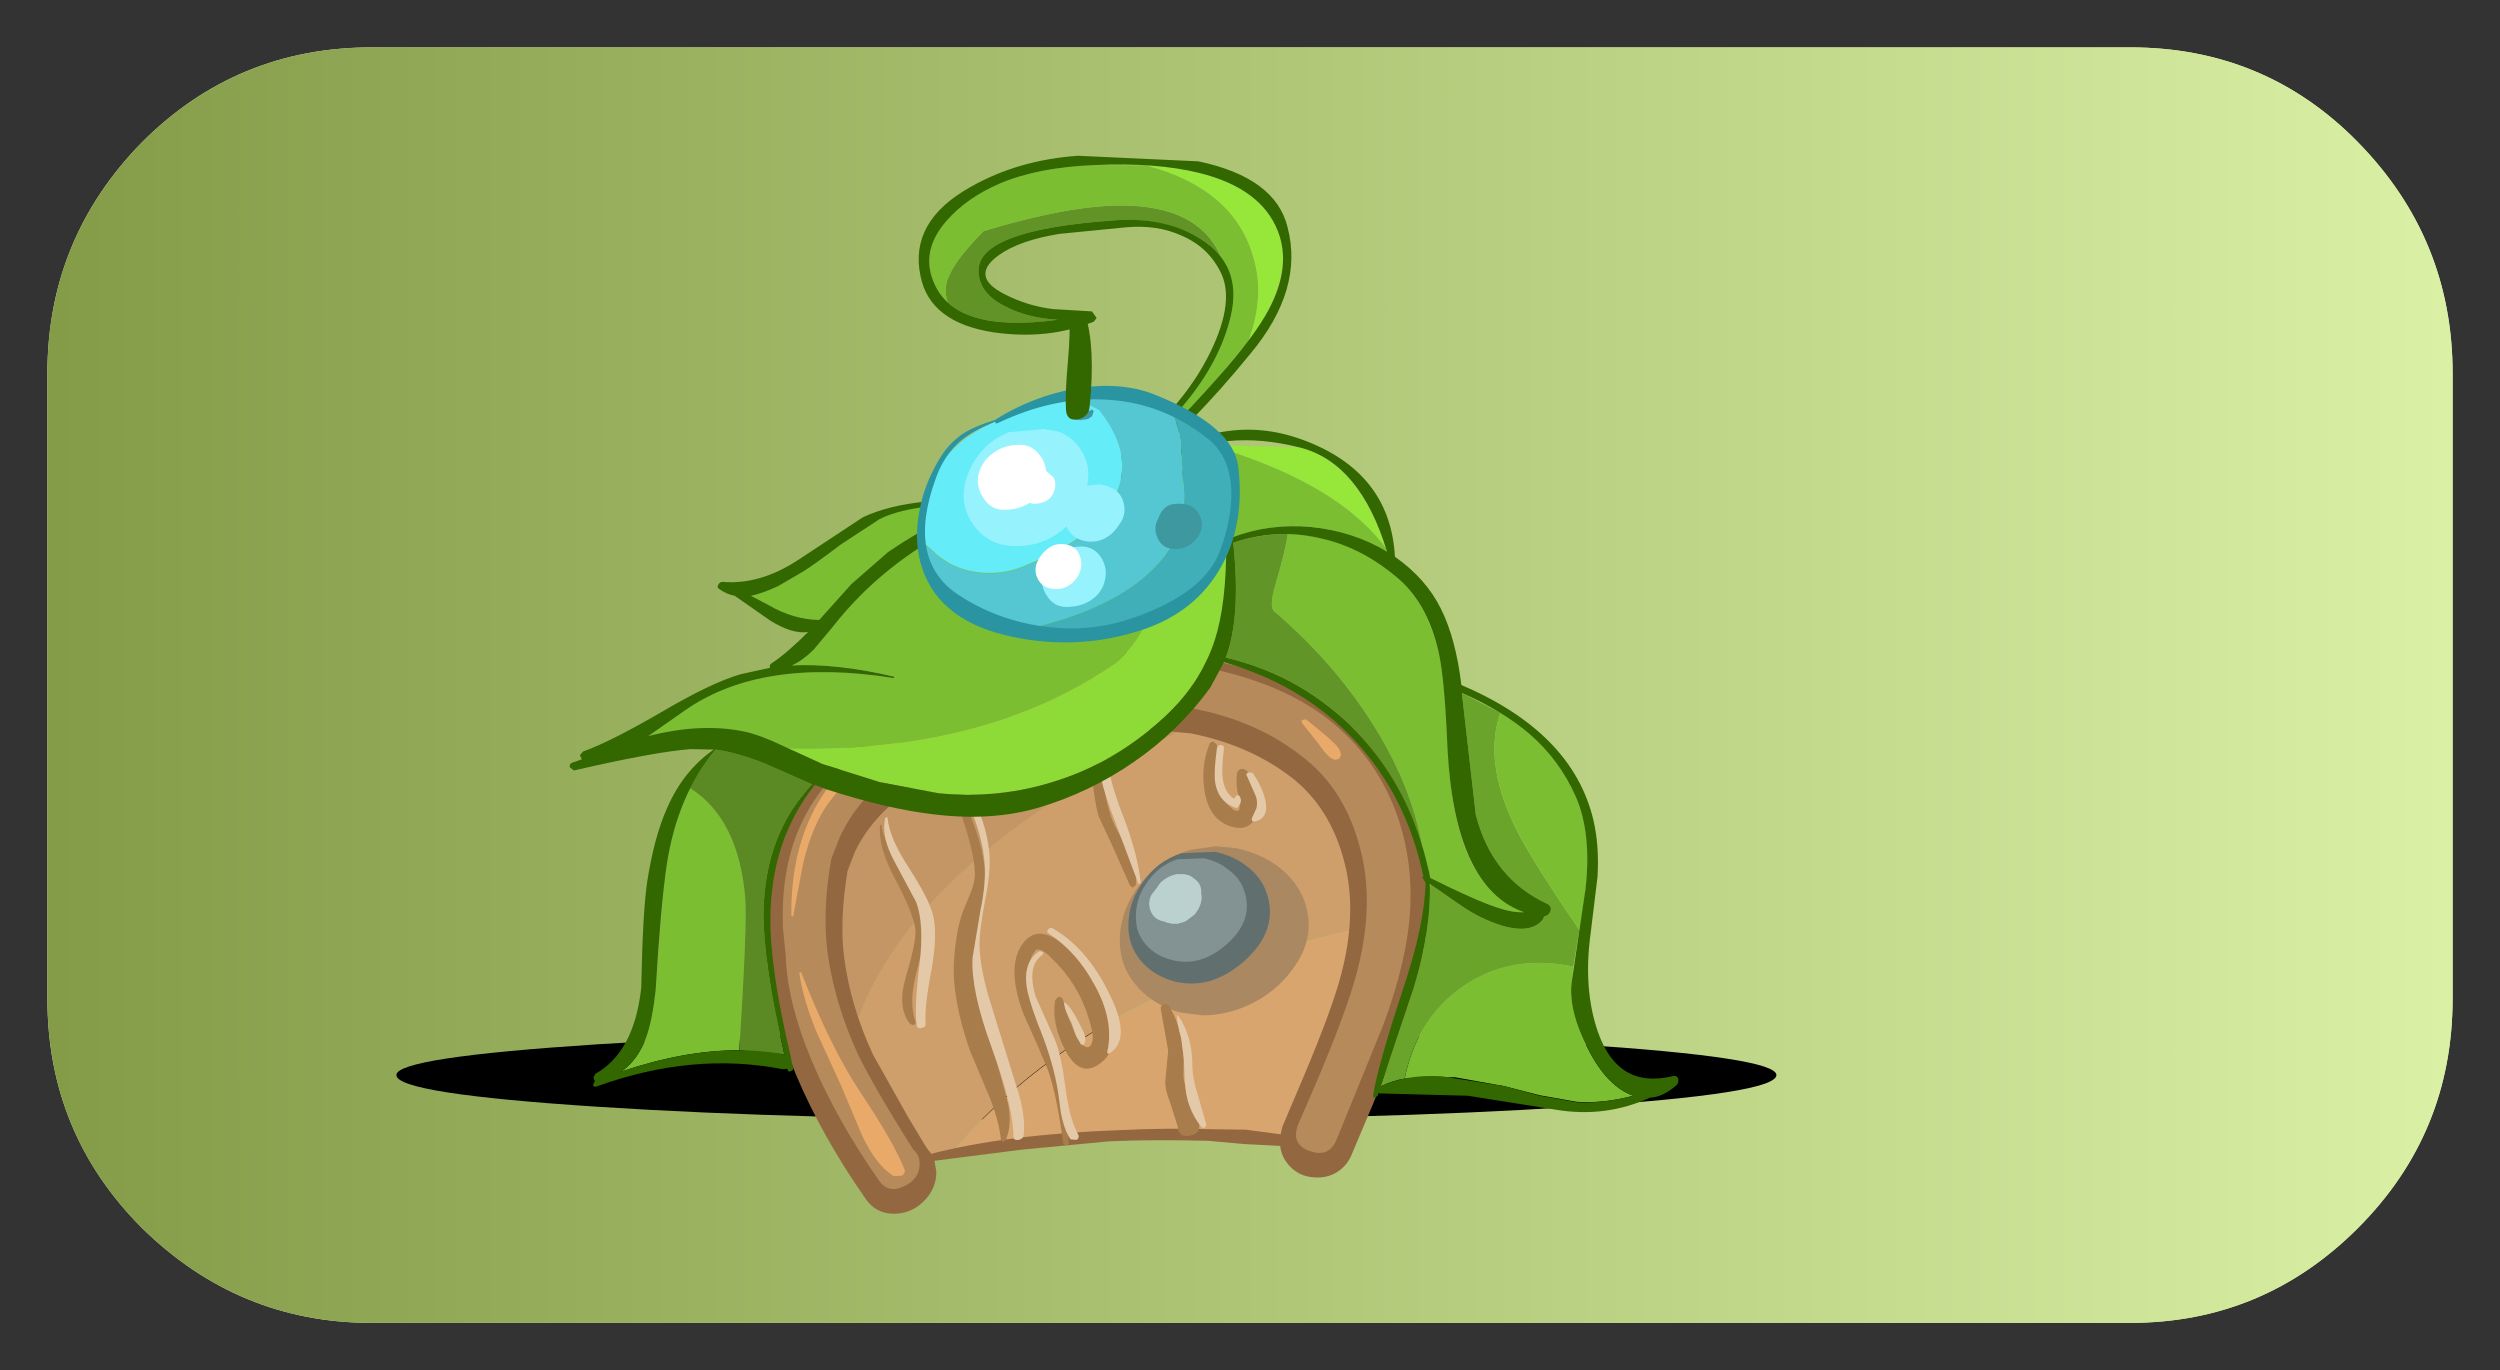 <?xml version="1.0" encoding="UTF-8" standalone="no"?>
<svg xmlns:ffdec="https://www.free-decompiler.com/flash" xmlns:xlink="http://www.w3.org/1999/xlink" ffdec:objectType="frame" height="37.6px" width="68.6px" xmlns="http://www.w3.org/2000/svg">
  <rect width="100%" height="100%" fill="#333333" stroke="none"/>
  <g transform="matrix(1.0, 0.0, 0.0, 1.0, 1.3, 1.3)">
    <use ffdec:characterId="914" height="35.0" transform="matrix(1.0, 0.0, 0.0, 1.0, 0.0, 0.0)" width="66.0" xlink:href="#shape0"/>
    <use ffdec:characterId="957" height="114.05" transform="matrix(0.255, 0.0, 0.0, 0.255, 9.577, 2.923)" width="148.5" xlink:href="#sprite0"/>
  </g>
  <defs>
    <g id="shape0" transform="matrix(1.0, 0.0, 0.0, 1.0, 0.0, 0.0)">
      <path d="M57.15 35.0 L8.9 35.0 Q5.25 35.0 2.6 32.4 0.0 29.8 0.0 26.1 L0.0 8.95 Q0.0 5.25 2.6 2.6 5.2 0.0 8.9 0.0 L57.15 0.0 Q60.85 0.0 63.4 2.6 66.0 5.25 66.0 8.95 L66.0 26.1 Q66.0 29.8 63.4 32.4 60.8 35.0 57.15 35.0" fill="#d9f0a5" fill-rule="evenodd" stroke="none"/>
      <path d="M57.15 35.0 L8.9 35.0 Q5.25 35.0 2.6 32.4 0.0 29.8 0.0 26.1 L0.0 8.95 Q0.0 5.25 2.6 2.6 5.2 0.0 8.9 0.0 L57.15 0.0 Q60.85 0.0 63.4 2.6 66.0 5.25 66.0 8.95 L66.0 26.1 Q66.0 29.8 63.4 32.4 60.8 35.0 57.15 35.0" fill="url(#gradient0)" fill-rule="evenodd" stroke="none"/>
    </g>
    <linearGradient gradientTransform="matrix(0.04, 0.0, 0.0, 0.021, 33.0, 17.5)" gradientUnits="userSpaceOnUse" id="gradient0" spreadMethod="pad" x1="-819.2" x2="819.2">
      <stop offset="0.0" stop-color="#849b48"/>
      <stop offset="1.0" stop-color="#d9f0a5"/>
    </linearGradient>
    <g id="sprite0" transform="matrix(1.0, 0.0, 0.0, 1.0, 74.25, 57.0)">
      <use ffdec:characterId="954" height="9.55" transform="matrix(1.0, 0.0, 0.0, 1.0, -74.25, 37.4)" width="148.5" xlink:href="#sprite1"/>
      <use ffdec:characterId="955" height="4.9" transform="matrix(1.0, 0.0, 0.0, 1.0, -58.4, 39.7)" width="116.75" xlink:href="#sprite2"/>
      <use ffdec:characterId="956" height="114.05" transform="matrix(1.0, 0.0, 0.0, 1.0, -55.6, -57.0)" width="119.3" xlink:href="#shape2"/>
    </g>
    <g id="sprite1" transform="matrix(1.0, 0.0, 0.0, 1.0, 0.0, 0.0)">
      <use ffdec:characterId="909" height="9.5" transform="matrix(1.0, 0.0, 0.0, 1.005, 0.0, 0.0)" width="148.5" xlink:href="#shape1"/>
    </g>
    <g id="shape1" transform="matrix(1.0, 0.0, 0.0, 1.0, 0.0, 0.0)">
      <path d="M148.5 4.7 Q148.5 6.7 126.75 8.1 105.0 9.5 74.25 9.5 43.5 9.5 21.75 8.1 0.0 6.7 0.0 4.7 0.0 2.8 21.75 1.4 43.6 0.0 74.25 0.0 104.9 0.0 126.75 1.4 148.5 2.8 148.5 4.7" fill="#000000" fill-rule="evenodd" stroke="none"/>
    </g>
    <g id="sprite2" transform="matrix(1.0, 0.0, 0.0, 1.0, 0.0, 0.0)">
      <use ffdec:characterId="909" height="9.5" transform="matrix(0.786, 0.0, 0.0, 0.516, 0.0, 0.0)" width="148.5" xlink:href="#shape1"/>
    </g>
    <g id="shape2" transform="matrix(1.0, 0.0, 0.0, 1.0, 55.6, 57.0)">
      <path d="M23.85 49.35 Q15.45 48.9 3.5 49.05 L-14.3 50.25 Q-6.05 40.6 6.55 34.25 17.95 28.5 32.35 25.75 30.9 32.65 27.25 41.7 L23.85 49.35" fill="#d9a56f" fill-rule="evenodd" stroke="none"/>
      <path d="M-9.45 16.9 Q0.25 9.25 15.1 2.85 17.7 3.95 22.2 6.4 L29.4 10.1 Q35.1 12.8 32.35 25.75 18.0 28.45 6.55 34.2 -6.05 40.55 -14.3 50.2 L-19.3 51.15 -21.25 47.7 Q-23.55 43.2 -25.25 38.0 -21.85 26.7 -9.45 16.9" fill="#ce9e6b" fill-rule="evenodd" stroke="none"/>
      <path d="M15.1 2.85 Q0.25 9.25 -9.45 16.9 -21.85 26.7 -25.25 38.0 -27.2 31.8 -28.1 25.35 -29.45 15.0 -21.2 9.4 -18.25 7.35 -12.95 5.25 L-3.7 1.7 Q1.05 -0.2 6.0 0.25 10.1 0.65 15.1 2.85" fill="#c49665" fill-rule="evenodd" stroke="none"/>
      <path d="M22.45 10.4 Q17.8 6.65 11.2 5.35 L3.5 4.65 Q-4.0 4.65 -10.45 7.15 -15.7 9.25 -18.85 11.35 -23.15 14.3 -24.95 18.2 L-25.7 20.15 Q-26.6 25.6 -26.05 29.6 -25.35 34.8 -22.95 39.95 L-19.1 46.8 -17.2 49.95 -16.7 50.6 Q-8.6 48.5 3.55 48.05 8.8 47.8 13.4 47.95 L17.15 48.0 20.9 48.5 21.1 47.65 23.35 42.35 Q26.45 35.0 27.4 31.35 29.05 25.1 27.95 20.0 26.6 13.85 22.45 10.4 M34.85 13.8 Q36.95 19.15 36.6 25.15 36.35 29.95 34.6 35.5 L30.9 45.1 28.6 50.55 Q28.15 51.75 27.15 52.45 26.15 53.15 24.85 53.15 22.65 53.15 21.45 51.4 20.95 50.65 20.85 49.75 L17.0 49.55 13.1 49.2 Q7.4 49.05 2.5 49.25 L-6.95 50.15 -16.35 51.35 -16.15 52.5 -16.15 52.7 Q-16.2 54.45 -17.55 55.75 -18.9 57.05 -20.7 57.05 -22.65 57.05 -23.75 55.45 -28.4 48.8 -31.2 42.2 -33.9 35.8 -34.15 30.4 L-34.45 27.35 Q-34.8 18.4 -30.7 12.35 -26.2 5.75 -17.35 1.55 -7.05 -3.4 4.5 -3.4 L6.3 -3.35 Q11.9 -3.15 16.85 -1.7 24.05 0.35 28.7 4.65 32.8 8.45 34.85 13.8" fill="#936841" fill-rule="evenodd" stroke="none"/>
      <path d="M33.3 13.8 Q35.1 18.65 34.85 24.15 34.55 29.8 31.9 36.85 L26.95 49.0 Q26.15 51.05 24.05 50.3 21.95 49.6 22.8 47.4 26.85 38.25 28.4 33.45 31.1 25.25 29.7 18.75 28.2 11.85 23.6 8.15 18.6 4.05 11.55 2.7 5.85 1.6 0.1 2.05 -5.9 2.55 -11.1 4.6 -16.7 6.8 -20.05 9.1 -24.6 12.25 -26.55 16.55 L-27.45 18.85 Q-28.45 24.45 -27.85 28.95 -27.1 34.4 -24.6 39.85 -22.85 43.45 -18.6 50.2 -17.95 50.7 -17.95 51.6 L-17.95 51.8 Q-18.0 53.35 -19.65 54.1 -21.3 54.9 -22.3 53.5 -26.85 47.0 -29.55 40.6 -32.2 34.25 -32.35 29.35 L-32.65 26.35 Q-33.0 18.05 -29.2 12.45 -25.1 6.4 -16.6 2.25 -5.65 -2.9 6.25 -2.45 12.35 -2.2 17.55 -0.5 23.55 1.45 27.45 5.05 31.4 8.7 33.3 13.8" fill="#b78a5b" fill-rule="evenodd" stroke="none"/>
      <path d="M13.9 17.5 L16.05 17.7 Q18.7 18.25 20.65 19.7 22.6 21.2 23.4 23.25 24.9 27.2 22.1 30.85 20.5 33.05 17.85 34.4 15.25 35.7 12.5 35.7 L10.15 35.4 Q7.45 34.7 5.65 32.8 3.9 30.95 3.65 28.55 3.3 25.1 5.45 22.05 7.6 19.0 11.15 17.9 L13.9 17.5" fill="#aa8862" fill-rule="evenodd" stroke="none"/>
      <path d="M10.25 18.25 L13.85 18.1 Q15.75 18.5 17.2 19.6 18.75 20.75 19.35 22.4 20.8 26.45 17.0 29.85 13.3 33.1 9.3 32.0 7.4 31.45 6.1 30.1 4.75 28.65 4.55 26.75 4.3 23.95 5.95 21.55 7.55 19.1 10.25 18.25" fill="#626f6f" fill-rule="evenodd" stroke="none"/>
      <path d="M5.35 25.6 Q5.15 23.4 6.45 21.5 7.7 19.6 9.8 18.9 L12.65 18.8 Q14.15 19.1 15.25 20.0 16.5 20.9 16.95 22.2 18.1 25.4 15.1 28.05 12.2 30.6 9.05 29.7 7.55 29.3 6.55 28.25 5.45 27.1 5.35 25.6" fill="#839292" fill-rule="evenodd" stroke="none"/>
      <path d="M8.8 25.75 L8.75 25.75 8.35 25.6 Q7.2 25.4 6.85 24.3 6.6 23.4 7.05 22.65 L7.6 21.95 7.9 21.5 8.1 21.3 Q8.85 20.65 9.75 20.5 L10.3 20.5 Q11.05 20.5 11.55 20.95 12.45 21.55 12.35 22.55 L12.4 22.85 Q12.45 23.85 11.65 24.85 L10.85 25.45 10.75 25.55 10.2 25.75 10.1 25.75 9.85 25.85 9.25 25.85 8.8 25.75" fill="#bad1d0" fill-rule="evenodd" stroke="none"/>
      <path d="M-8.4 45.3 Q-8.0 47.65 -8.7 49.15 L-9.0 49.35 -9.2 49.1 Q-9.4 46.95 -10.55 44.2 L-12.55 39.45 Q-14.5 33.8 -14.25 29.9 -14.05 26.65 -13.3 24.55 L-12.45 22.5 Q-11.95 21.25 -12.0 20.3 -12.1 18.2 -13.25 14.75 -14.65 10.65 -14.9 9.15 L-14.7 8.85 Q-14.45 8.75 -14.4 8.95 L-12.5 14.15 Q-11.25 17.35 -11.0 19.4 -10.8 21.3 -11.3 24.5 L-11.95 29.6 Q-12.0 32.25 -11.15 35.6 L-9.45 41.4 -8.4 45.3" fill="#a97c4c" fill-rule="evenodd" stroke="none"/>
      <path d="M-22.2 15.2 L-22.05 15.2 Q-21.85 17.15 -19.7 20.35 -17.55 23.55 -17.35 25.45 -17.2 27.05 -18.25 30.95 -19.15 34.25 -18.4 36.35 -18.3 36.6 -18.55 36.75 L-18.95 36.65 Q-20.4 34.85 -19.45 31.65 -18.25 27.6 -18.4 26.45 -18.6 24.75 -20.65 20.9 -22.45 17.5 -22.2 15.2" fill="#a97c4c" fill-rule="evenodd" stroke="none"/>
      <path d="M-3.05 30.25 L-4.15 29.15 Q-5.15 28.35 -5.5 28.75 -7.2 30.9 -5.25 36.05 -3.75 39.95 -3.05 42.55 -2.15 46.0 -1.9 49.35 -1.85 49.6 -2.15 49.65 -2.45 49.7 -2.5 49.4 -3.2 44.25 -4.15 41.55 L-5.4 38.6 -6.75 35.6 Q-8.65 30.55 -6.9 28.05 -5.45 26.0 -3.05 27.65 -1.4 28.75 0.0 30.95 4.6 38.2 1.75 40.65 -0.6 42.7 -2.3 39.4 -3.8 36.45 -3.35 34.05 L-3.0 33.7 Q-2.7 33.7 -2.55 33.95 L-1.85 36.1 -1.0 38.2 Q-0.05 39.55 0.45 38.95 0.85 38.35 0.55 37.1 -0.4 33.1 -3.05 30.25" fill="#a97c4c" fill-rule="evenodd" stroke="none"/>
      <path d="M3.4 15.95 L4.85 18.7 Q5.5 20.25 5.3 21.7 L5.0 21.95 4.7 21.75 2.75 17.35 1.3 14.25 Q0.35 10.6 0.55 4.75 0.55 4.55 0.75 4.5 1.0 4.45 1.05 4.65 1.35 5.7 1.85 10.4 2.2 13.9 3.4 15.95" fill="#a97c4c" fill-rule="evenodd" stroke="none"/>
      <path d="M8.5 42.65 L8.8 39.5 8.0 35.0 Q7.95 34.7 8.3 34.5 L8.8 34.55 Q10.65 37.4 10.45 42.0 10.4 43.0 11.2 44.7 12.05 46.55 12.15 47.4 12.25 48.45 11.1 48.65 9.95 48.85 9.85 47.75 L9.05 45.2 Q8.4 43.55 8.5 42.65" fill="#a97c4c" fill-rule="evenodd" stroke="none"/>
      <path d="M16.5 9.25 Q16.75 9.1 17.05 9.25 19.05 10.55 18.5 13.35 17.95 16.25 15.35 15.3 13.15 14.5 12.7 11.45 12.3 8.85 13.25 6.5 13.35 6.25 13.7 6.25 L14.05 6.6 14.0 9.65 Q14.0 11.6 14.7 12.5 16.35 14.35 16.5 13.35 L16.35 12.0 Q16.05 10.9 16.2 9.75 16.2 9.4 16.5 9.25" fill="#a97c4c" fill-rule="evenodd" stroke="none"/>
      <path d="M-10.45 18.2 Q-10.25 20.1 -10.9 23.3 -11.55 26.75 -11.5 28.35 -11.4 30.85 -10.35 34.25 L-8.55 40.05 -7.25 44.25 Q-6.55 46.7 -6.75 48.55 -6.8 49.0 -7.3 49.1 -7.85 49.2 -7.85 48.7 -7.85 45.6 -10.2 39.15 -12.45 33.0 -12.25 29.5 L-11.4 24.4 Q-10.75 21.25 -10.95 19.25 -11.15 16.95 -12.1 14.4 L-14.1 9.85 -14.05 9.75 -13.95 9.75 Q-10.9 13.6 -10.45 18.2" fill="#e4c9a9" fill-rule="evenodd" stroke="none"/>
      <path d="M-21.65 14.45 Q-21.4 14.3 -21.4 14.45 -21.2 16.6 -19.15 19.75 -16.95 23.15 -16.5 24.9 -16.0 27.0 -16.65 30.7 -17.45 34.85 -17.3 36.55 -17.25 36.95 -17.7 37.05 -18.15 37.2 -18.25 36.8 -18.55 34.95 -17.95 30.15 -17.45 25.9 -18.3 23.55 L-20.65 19.15 Q-22.1 16.5 -21.65 14.45" fill="#e4c9a9" fill-rule="evenodd" stroke="none"/>
      <path d="M-3.2 43.1 Q-3.75 40.2 -5.25 36.55 -6.3 33.75 -6.45 32.45 -6.75 29.85 -5.05 28.8 L-4.7 28.85 Q-4.55 29.05 -4.75 29.2 -6.45 30.4 -5.45 33.7 L-3.4 38.3 Q-2.75 39.75 -2.25 43.5 -1.8 46.9 -0.9 48.5 -0.7 48.85 -1.05 49.1 L-1.7 49.05 Q-2.4 48.05 -2.75 46.15 -3.0 44.05 -3.2 43.1" fill="#e4c9a9" fill-rule="evenodd" stroke="none"/>
      <path d="M-0.85 36.4 L-0.3 37.5 Q0.0 38.2 -0.15 38.6 -0.25 39.0 -0.6 38.8 L-1.15 37.8 -1.6 36.5 Q-2.35 35.15 -2.4 34.4 -2.4 34.25 -2.3 34.35 -1.75 34.65 -0.85 36.4" fill="#e4c9a9" fill-rule="evenodd" stroke="none"/>
      <path d="M2.45 33.35 Q4.9 38.2 2.55 39.75 2.25 39.95 2.25 39.6 3.0 36.3 0.9 32.45 -1.0 28.9 -4.1 26.85 -4.35 26.7 -4.1 26.45 -3.85 26.15 -3.6 26.35 0.1 28.5 2.45 33.35" fill="#e4c9a9" fill-rule="evenodd" stroke="none"/>
      <path d="M3.95 14.25 Q5.55 18.4 5.85 21.5 L5.6 21.55 2.6 13.55 Q0.75 8.6 1.35 5.3 1.4 5.15 1.55 5.15 L1.75 5.3 Q2.25 10.05 3.95 14.25" fill="#e4c9a9" fill-rule="evenodd" stroke="none"/>
      <path d="M10.6 42.8 L10.5 40.45 10.2 38.15 Q9.75 36.6 9.75 35.75 9.75 35.6 9.85 35.7 11.4 37.9 11.4 41.05 11.4 42.45 12.0 44.3 L12.9 47.45 12.75 47.8 12.4 47.75 Q10.7 45.65 10.6 42.8" fill="#e4c9a9" fill-rule="evenodd" stroke="none"/>
      <path d="M16.2 12.0 L16.45 12.05 Q16.8 12.6 16.45 13.1 16.25 13.5 15.9 13.3 14.15 12.6 13.85 10.6 13.7 9.4 14.05 6.95 14.15 6.6 14.5 6.6 14.85 6.65 14.8 7.0 14.55 9.15 14.65 10.0 14.8 11.7 15.9 12.4 L16.0 12.2 16.2 12.0" fill="#e4c9a9" fill-rule="evenodd" stroke="none"/>
      <path d="M17.9 9.6 Q18.9 11.1 19.25 12.5 19.7 14.55 18.05 14.85 L17.8 14.75 17.8 14.5 18.3 13.4 Q18.45 12.8 18.25 12.15 L17.3 10.0 Q17.1 9.75 17.4 9.55 L17.9 9.6" fill="#e4c9a9" fill-rule="evenodd" stroke="none"/>
      <path d="M1.55 -1.15 L1.65 -1.05 1.55 -0.9 Q-6.15 0.85 -9.85 1.9 -16.25 3.75 -20.6 6.6 -26.6 10.55 -28.55 14.1 -29.8 16.4 -30.5 19.45 L-31.55 25.0 -31.65 25.1 -31.75 25.0 Q-31.9 12.4 -22.45 6.15 -17.4 2.85 -10.95 0.95 -4.75 -0.9 1.55 -1.15" fill="#e9a968" fill-rule="evenodd" stroke="none"/>
      <path d="M-26.4 43.25 L-29.1 37.35 Q-30.5 33.9 -30.9 31.1 L-30.7 31.05 Q-27.5 39.2 -24.4 43.85 -20.8 49.25 -19.6 52.2 -19.4 52.65 -19.85 52.95 L-20.75 53.0 Q-22.65 51.8 -24.15 48.6 L-26.4 43.25" fill="#e9a968" fill-rule="evenodd" stroke="none"/>
      <path d="M9.7 -0.7 Q9.5 -0.9 9.8 -0.9 L11.55 -0.95 Q12.6 -0.9 13.0 -0.2 L13.0 -0.15 13.05 -0.15 13.35 -0.05 13.35 0.1 13.2 0.15 13.0 0.05 12.8 0.15 Q11.2 0.3 9.7 -0.7" fill="#e9a968" fill-rule="evenodd" stroke="none"/>
      <path d="M23.25 4.3 Q23.05 4.1 23.25 3.9 L23.65 3.85 25.9 5.7 26.85 6.6 Q27.4 7.2 27.4 7.7 L27.2 8.1 26.8 8.2 Q26.1 8.15 25.0 6.5 L23.25 4.3" fill="#e9a968" fill-rule="evenodd" stroke="none"/>
      <path d="M-42.65 11.25 Q-37.4 14.55 -36.7 23.2 -36.5 26.0 -37.35 39.45 -43.3 39.45 -50.05 41.75 -48.25 40.5 -47.35 38.0 -46.7 36.2 -46.35 32.95 L-45.45 21.7 Q-44.75 15.4 -42.65 11.25" fill="#7cbe31" fill-rule="evenodd" stroke="none"/>
      <path d="M-39.9 7.1 Q-37.65 7.4 -34.6 8.6 L-29.5 10.85 Q-34.6 16.15 -34.75 24.65 -34.8 29.75 -32.5 39.9 L-37.35 39.45 Q-36.5 26.0 -36.7 23.2 -37.4 14.55 -42.65 11.25 -41.65 9.2 -39.95 7.15 L-39.9 7.1" fill="#5b8a25" fill-rule="evenodd" stroke="none"/>
      <path d="M-33.15 -10.5 L-30.5 -12.05 Q-29.35 -12.75 -26.45 -14.95 L-22.25 -17.7 Q-20.2 -18.8 -16.25 -19.2 L-9.95 -19.95 -9.95 -19.9 Q-15.8 -17.95 -21.35 -14.15 L-25.3 -10.7 -28.75 -6.85 Q-31.55 -6.9 -34.2 -8.45 L-36.1 -9.45 Q-34.85 -9.7 -33.15 -10.5" fill="#7cbe31" fill-rule="evenodd" stroke="none"/>
      <path d="M-27.3 -6.1 Q-21.95 -12.95 -13.55 -17.15 -9.75 -19.05 -5.0 -20.4 0.45 -21.95 5.15 -22.15 9.0 -18.95 8.05 -12.2 7.2 -5.7 3.15 -2.2 -10.85 7.45 -32.05 7.0 -35.15 5.5 -36.8 5.15 -41.5 4.2 -47.15 5.65 L-43.15 2.85 Q-34.95 -2.85 -20.75 -0.6 L-20.65 -0.7 -20.7 -0.8 Q-27.0 -2.2 -31.7 -1.95 -30.5 -2.5 -29.35 -3.65 L-27.3 -6.1" fill="#7cbe31" fill-rule="evenodd" stroke="none"/>
      <path d="M6.95 -22.0 L7.05 -22.15 Q11.8 -22.05 14.95 -20.35 L15.05 -15.5 15.0 -15.5 14.8 -15.15 Q14.8 -14.9 15.05 -14.9 15.05 -8.6 13.85 -4.8 12.25 0.25 7.9 4.05 2.9 8.5 -3.2 10.45 -9.3 12.45 -15.9 11.8 L-22.25 10.6 -28.4 8.65 -32.05 7.0 Q-10.85 7.45 3.15 -2.2 7.2 -5.7 8.05 -12.2 9.0 -18.95 5.15 -22.15 L6.3 -22.2 6.55 -21.9 6.95 -22.0" fill="#8edb37" fill-rule="evenodd" stroke="none"/>
      <path d="M13.15 -25.7 L23.0 -25.4 Q29.25 -23.75 32.2 -14.6 26.95 -21.7 13.15 -25.7" fill="#96e73a" fill-rule="evenodd" stroke="none"/>
      <path d="M24.15 -16.85 Q19.65 -17.25 15.75 -15.75 L15.25 -20.25 15.45 -20.3 15.45 -20.5 Q12.95 -22.9 8.2 -23.25 10.4 -25.0 13.15 -25.7 26.95 -21.7 32.2 -14.6 L32.35 -14.2 Q28.7 -16.4 24.15 -16.85" fill="#7cbe31" fill-rule="evenodd" stroke="none"/>
      <path d="M52.2 32.25 Q51.9 35.25 53.9 39.15 56.0 43.35 58.85 44.35 55.65 45.2 52.75 45.0 L48.8 44.3 44.9 43.3 39.6 42.35 34.25 42.5 Q35.55 36.05 40.5 32.6 45.6 29.05 52.4 30.45 L52.2 32.25" fill="#7cbe31" fill-rule="evenodd" stroke="none"/>
      <path d="M44.55 3.15 Q42.75 8.25 46.0 15.15 47.5 18.4 53.05 26.5 L52.4 30.45 Q45.6 29.05 40.5 32.6 35.55 36.05 34.25 42.5 33.0 42.7 31.65 43.35 L35.25 32.6 Q37.15 26.25 36.95 21.55 L39.9 23.6 Q41.6 24.8 43.0 25.4 47.55 27.4 49.15 25.35 L49.25 25.0 49.95 24.45 Q50.1 23.95 49.6 23.7 43.65 20.95 41.9 14.1 L40.4 1.0 44.55 3.15" fill="#6ba42b" fill-rule="evenodd" stroke="none"/>
      <path d="M53.05 26.5 Q47.5 18.4 46.0 15.15 42.75 8.25 44.55 3.15 50.2 6.6 52.65 12.15 54.0 15.25 53.95 19.25 53.9 21.75 53.05 26.5" fill="#7cbe31" fill-rule="evenodd" stroke="none"/>
      <path d="M20.35 -7.65 Q19.55 -8.05 20.35 -10.7 21.5 -14.65 21.65 -16.1 27.7 -16.0 33.15 -11.7 36.7 -8.8 37.95 -3.15 38.55 -0.4 38.9 6.85 39.5 22.0 47.1 24.55 L46.7 24.6 Q45.4 24.6 43.1 23.7 40.8 22.8 37.0 20.9 L36.15 17.55 Q34.9 10.65 30.55 3.95 26.5 -2.35 20.35 -7.65" fill="#7cbe31" fill-rule="evenodd" stroke="none"/>
      <path d="M15.8 -15.15 Q18.65 -16.1 21.65 -16.1 21.5 -14.65 20.35 -10.7 19.55 -8.05 20.35 -7.65 26.5 -2.35 30.55 3.95 34.9 10.65 36.15 17.55 33.85 9.85 28.4 4.5 22.8 -0.95 15.0 -2.8 16.65 -7.15 15.8 -15.15" fill="#629527" fill-rule="evenodd" stroke="none"/>
      <path d="M-29.3 11.0 Q-33.9 16.85 -34.0 25.05 -34.1 30.5 -31.8 40.2 L-31.7 40.8 -31.55 41.35 Q-31.5 41.6 -31.8 41.7 -32.1 41.85 -32.15 41.55 L-32.2 41.45 -32.65 41.5 Q-42.35 39.6 -52.7 43.35 -53.0 43.45 -53.1 43.2 L-52.9 42.8 -53.05 42.4 -52.85 42.0 Q-48.65 39.65 -47.9 32.7 -47.75 24.55 -47.25 21.25 -46.5 16.45 -45.1 13.35 -43.35 9.35 -40.1 7.1 L-39.95 7.15 Q-44.0 12.0 -45.15 19.45 -45.8 23.75 -46.35 32.95 -46.7 36.2 -47.35 38.0 -48.25 40.5 -50.05 41.75 -40.3 38.45 -32.5 39.9 -34.8 29.75 -34.75 24.65 -34.6 16.15 -29.5 10.85 L-29.3 11.0" fill="#336800" fill-rule="evenodd" stroke="none"/>
      <path d="M-14.9 -41.0 Q-15.5 -42.55 -14.65 -44.15 -13.7 -46.05 -11.05 -48.7 -2.1 -51.4 3.55 -51.45 12.15 -51.5 14.5 -45.85 12.9 -48.05 9.45 -49.15 6.4 -50.1 3.0 -49.85 -12.0 -48.8 -11.6 -44.2 -11.45 -41.9 -8.65 -40.55 -6.35 -39.35 -3.1 -39.15 -11.6 -38.0 -14.9 -41.0" fill="#619327" fill-rule="evenodd" stroke="none"/>
      <path d="M-11.05 -48.7 Q-13.7 -46.05 -14.65 -44.15 -15.5 -42.55 -14.9 -41.0 -16.1 -42.1 -16.55 -43.5 -17.75 -46.75 -15.0 -49.85 -12.9 -52.25 -9.35 -53.8 -5.25 -55.55 0.9 -55.8 L6.5 -55.75 Q15.85 -53.25 17.95 -45.95 19.25 -41.75 17.45 -36.9 L14.25 -33.05 Q8.1 -26.1 4.15 -23.1 L2.1 -22.85 Q6.85 -25.55 10.45 -29.95 14.4 -34.65 15.55 -39.6 16.4 -43.2 14.5 -45.85 12.15 -51.5 3.55 -51.45 -2.1 -51.4 -11.05 -48.7" fill="#7cbe31" fill-rule="evenodd" stroke="none"/>
      <path d="M20.6 -48.7 Q22.55 -43.75 17.45 -36.9 19.25 -41.75 17.95 -45.95 15.85 -53.25 6.5 -55.75 18.1 -55.05 20.6 -48.7" fill="#96e73a" fill-rule="evenodd" stroke="none"/>
      <path d="M-12.45 -53.45 Q-7.35 -56.35 -0.9 -56.8 L12.05 -56.2 Q20.35 -54.45 21.65 -49.1 23.4 -42.4 17.65 -35.5 10.85 -27.15 5.4 -23.25 L7.15 -23.3 Q10.25 -26.35 14.7 -27.1 18.9 -27.8 23.1 -26.3 32.7 -22.85 33.2 -13.65 36.55 -11.3 38.15 -8.05 39.75 -4.85 40.35 0.15 52.3 5.25 54.55 14.65 55.2 17.4 55.0 20.8 L54.25 26.95 Q53.45 32.9 55.05 37.5 57.2 43.65 63.05 42.25 63.6 42.1 63.7 42.6 63.75 43.05 63.4 43.3 62.0 44.5 60.65 44.55 55.85 46.75 50.5 45.85 L41.05 44.35 31.5 44.1 31.4 44.1 31.35 44.35 31.05 44.55 Q30.8 44.55 30.85 44.3 31.35 41.15 34.05 32.95 36.4 25.95 36.5 21.4 L36.35 21.2 36.25 21.0 Q36.05 20.95 36.25 20.7 34.45 12.1 28.85 6.1 23.3 0.15 14.8 -2.3 L13.35 0.4 Q10.0 5.05 5.15 8.4 0.4 11.7 -5.15 13.35 -10.25 14.85 -16.6 14.05 -21.55 13.45 -27.9 11.4 L-29.25 10.9 -29.3 11.0 -29.5 10.85 -34.6 8.6 Q-37.65 7.4 -39.9 7.1 L-40.0 7.2 -40.1 7.1 -42.6 7.05 Q-46.5 7.35 -55.15 9.35 L-55.6 9.0 Q-55.65 8.6 -55.3 8.5 L-54.3 8.15 -54.5 7.7 -54.15 7.3 Q-51.3 6.3 -45.7 3.05 -40.45 -0.05 -37.25 -1.0 L-34.05 -1.7 Q-34.15 -2.05 -33.85 -2.2 -32.25 -3.25 -29.95 -5.55 -31.65 -5.3 -34.05 -6.8 L-37.85 -9.45 Q-38.7 -9.6 -39.55 -10.2 -39.8 -10.4 -39.6 -10.65 -39.45 -10.95 -39.15 -10.95 -35.2 -10.6 -31.1 -13.25 L-24.05 -17.9 Q-21.3 -19.2 -17.15 -19.6 L-10.0 -20.3 -9.8 -20.15 -9.95 -19.95 -16.25 -19.15 Q-20.2 -18.75 -22.25 -17.7 L-26.45 -14.95 Q-29.35 -12.75 -30.5 -12.05 L-33.15 -10.5 Q-34.85 -9.7 -36.1 -9.45 L-34.2 -8.45 Q-31.55 -6.9 -28.75 -6.85 L-25.3 -10.7 -21.35 -14.15 Q-16.05 -17.8 -9.95 -19.9 L-7.55 -20.6 Q-1.45 -22.3 1.9 -22.85 1.75 -22.85 1.7 -22.95 L1.8 -23.2 Q9.5 -28.35 13.0 -35.0 16.0 -40.75 14.55 -44.05 13.2 -46.95 10.25 -48.2 7.65 -49.4 4.25 -49.1 L-2.85 -48.4 Q-7.25 -47.7 -9.5 -46.05 -12.55 -43.8 -8.8 -41.9 -6.25 -40.6 -3.55 -40.3 L0.6 -40.05 0.85 -39.7 1.1 -39.35 0.8 -38.95 Q-4.15 -36.95 -10.0 -37.8 -16.85 -38.85 -17.85 -43.85 -19.1 -49.75 -12.45 -53.45 M-16.55 -43.5 Q-14.45 -37.6 -3.1 -39.15 -6.35 -39.35 -8.65 -40.55 -11.45 -41.9 -11.6 -44.2 -12.0 -48.8 3.0 -49.85 8.5 -50.25 12.3 -47.85 16.8 -45.0 15.55 -39.6 14.4 -34.65 10.45 -29.95 6.85 -25.55 2.1 -22.85 L4.15 -23.1 Q8.1 -26.1 14.25 -33.05 18.1 -37.4 19.6 -40.2 22.1 -44.9 20.6 -48.7 18.8 -53.3 12.15 -54.95 7.5 -56.1 0.9 -55.8 -5.25 -55.55 -9.35 -53.8 -12.9 -52.25 -15.0 -49.85 -17.75 -46.75 -16.55 -43.5 M-27.3 -6.1 L-29.35 -3.65 Q-30.5 -2.5 -31.7 -1.95 -26.9 -2.2 -20.7 -0.75 -20.65 -0.6 -20.75 -0.6 -34.95 -2.85 -43.15 2.85 L-47.15 5.65 Q-41.5 4.2 -36.85 5.15 -35.15 5.5 -32.55 6.75 L-28.4 8.65 -22.25 10.6 -15.9 11.8 Q-9.3 12.45 -3.2 10.45 2.9 8.5 7.9 4.05 12.25 0.25 13.85 -4.8 15.05 -8.6 15.05 -14.9 14.8 -14.9 14.8 -15.15 L15.0 -15.5 15.05 -15.5 14.95 -20.35 Q11.8 -22.05 7.05 -22.15 L6.95 -22.0 6.55 -21.9 Q6.3 -21.95 6.25 -22.15 L3.65 -22.05 3.5 -21.95 3.05 -22.0 Q-1.25 -21.55 -6.0 -20.1 -10.15 -18.85 -13.55 -17.15 -21.95 -12.95 -27.3 -6.1 M15.25 -20.25 L15.75 -15.75 Q19.65 -17.25 24.15 -16.85 28.7 -16.4 32.35 -14.2 29.45 -23.75 23.0 -25.4 18.85 -26.45 15.25 -26.1 11.1 -25.65 8.2 -23.25 12.95 -22.9 15.45 -20.5 L15.45 -20.3 15.25 -20.25 M15.8 -15.15 Q16.65 -7.15 15.0 -2.8 23.45 -0.8 29.25 5.4 34.9 11.4 36.8 20.0 L36.85 20.15 37.0 20.9 Q40.8 22.8 43.1 23.7 45.4 24.6 46.7 24.6 L47.1 24.6 Q39.6 22.0 38.85 6.85 38.55 -0.3 37.95 -3.15 36.75 -8.8 33.15 -11.65 29.3 -14.8 24.9 -15.7 20.35 -16.7 15.8 -15.15 M41.9 14.1 Q43.65 20.95 49.6 23.7 50.1 23.95 49.95 24.45 49.75 24.95 49.25 25.05 L49.15 25.35 Q47.55 27.4 43.0 25.4 41.6 24.8 39.9 23.6 L36.95 21.55 Q37.15 26.25 35.25 32.6 L31.65 43.35 Q34.35 42.05 38.2 42.25 L44.9 43.3 48.8 44.35 52.75 45.05 Q55.6 45.2 58.85 44.35 56.0 43.35 53.9 39.15 51.9 35.25 52.2 32.25 L53.7 22.15 Q54.4 16.15 52.65 12.15 50.9 8.2 47.65 5.4 44.8 2.95 40.4 1.0 L41.9 14.1" fill="#336800" fill-rule="evenodd" stroke="none"/>
      <path d="M15.65 -23.85 Q16.25 -22.15 15.95 -18.8 15.65 -15.6 14.85 -13.9 12.2 -8.6 5.4 -6.35 -0.9 -4.25 -7.2 -5.7 0.75 -7.35 5.4 -10.8 11.35 -15.25 10.4 -21.85 L10.15 -26.0 Q9.8 -28.5 8.7 -29.8 11.05 -28.7 12.9 -27.25 15.1 -25.5 15.65 -23.85" fill="#40afb7" fill-rule="evenodd" stroke="none"/>
      <path d="M-11.85 -7.45 Q-17.55 -10.5 -17.85 -15.4 L-16.65 -14.35 Q-14.5 -12.2 -11.4 -11.9 -8.6 -11.65 -6.15 -12.85 0.3 -15.4 2.7 -19.4 5.55 -24.15 1.35 -29.4 L-2.05 -31.15 Q2.85 -31.8 7.05 -30.45 7.9 -30.1 8.7 -29.8 9.8 -28.5 10.15 -26.0 L10.4 -21.85 Q11.35 -15.25 5.4 -10.8 0.75 -7.35 -7.2 -5.7 -10.0 -6.35 -11.85 -7.45" fill="#55c7d2" fill-rule="evenodd" stroke="none"/>
      <path d="M-11.4 -11.95 Q-14.5 -12.25 -16.65 -14.4 L-17.85 -15.45 Q-18.0 -18.0 -16.9 -20.95 -15.9 -23.8 -13.95 -25.6 -12.35 -27.1 -9.55 -28.3 -6.7 -30.65 -2.05 -31.2 L1.35 -29.45 Q5.55 -24.2 2.7 -19.45 0.3 -15.45 -6.15 -12.9 -8.6 -11.7 -11.4 -11.95" fill="#64ecf8" fill-rule="evenodd" stroke="none"/>
      <path d="M-12.2 -17.15 Q-14.0 -19.75 -12.6 -22.9 -11.3 -25.85 -8.35 -27.05 L-4.5 -27.4 -4.4 -27.4 -4.4 -27.35 -3.2 -27.1 -4.3 -27.4 -2.95 -27.1 Q-1.4 -26.5 -0.5 -25.0 0.4 -23.5 0.15 -21.9 L0.1 -21.3 1.55 -21.45 1.65 -21.4 Q3.5 -21.05 3.95 -19.65 4.35 -18.4 3.7 -17.35 L3.65 -17.3 Q2.3 -15.05 0.05 -15.3 -1.55 -15.55 -2.15 -16.9 -4.4 -14.85 -7.35 -14.8 -10.5 -14.7 -12.2 -17.15" fill="#96f3fe" fill-rule="evenodd" stroke="none"/>
      <path d="M-0.5 -14.75 Q0.8 -14.75 1.6 -13.55 2.3 -12.4 2.0 -11.15 1.7 -9.75 0.45 -8.95 -0.65 -8.25 -2.15 -8.25 -3.5 -8.25 -4.25 -9.45 -5.0 -10.6 -4.7 -11.85 -4.35 -13.25 -3.1 -14.05 -2.0 -14.75 -0.5 -14.75" fill="#96f3fe" fill-rule="evenodd" stroke="none"/>
      <path d="M-13.45 -26.2 Q-15.3 -24.65 -16.2 -22.1 -19.4 -13.35 -13.85 -9.6 -9.7 -6.85 -4.65 -6.15 0.45 -5.45 5.1 -7.1 12.55 -9.7 14.3 -14.1 15.6 -17.45 15.6 -20.45 15.55 -24.25 13.25 -26.2 8.35 -30.2 2.25 -30.55 -3.5 -30.9 -9.5 -28.05 -9.8 -27.9 -9.8 -28.15 L-9.8 -28.2 Q-12.15 -27.25 -13.45 -26.2 M-17.65 -12.35 Q-18.6 -15.15 -18.0 -18.4 -17.5 -21.4 -15.8 -24.2 -14.7 -26.05 -12.95 -27.1 -11.85 -27.75 -9.75 -28.4 L-9.65 -28.5 Q-5.75 -30.9 -1.4 -31.7 3.55 -32.6 7.35 -31.1 15.85 -27.7 16.35 -23.3 17.1 -16.85 14.25 -12.15 11.3 -7.25 5.1 -5.5 -1.25 -3.65 -7.8 -5.0 -15.7 -6.6 -17.65 -12.35" fill="#2a95a0" fill-rule="evenodd" stroke="none"/>
      <path d="M-11.1 -20.0 Q-11.9 -21.2 -11.6 -22.55 -11.2 -24.05 -9.9 -24.9 -8.75 -25.7 -7.15 -25.7 -6.0 -25.7 -5.2 -24.8 -4.45 -24.0 -4.35 -22.9 L-3.5 -22.15 Q-3.25 -21.55 -3.4 -20.95 -3.8 -19.35 -5.7 -19.35 L-6.1 -19.45 Q-7.3 -18.7 -8.85 -18.7 -10.3 -18.7 -11.1 -20.0" fill="#ffffff" fill-rule="evenodd" stroke="none"/>
      <path d="M-1.5 -10.85 Q-2.4 -10.05 -3.6 -10.2 -4.75 -10.3 -5.25 -11.3 -5.75 -12.35 -5.15 -13.35 L-5.2 -13.3 -5.05 -13.55 Q-3.95 -15.2 -2.4 -15.0 -0.8 -14.85 -0.55 -13.1 L-0.55 -12.85 Q-0.6 -11.65 -1.5 -10.85" fill="#ffffff" fill-rule="evenodd" stroke="none"/>
      <path d="M12.05 -18.35 Q12.9 -17.0 11.9 -15.65 10.9 -14.35 9.3 -14.5 8.1 -14.6 7.65 -15.7 7.15 -16.75 7.75 -17.8 8.3 -19.35 9.7 -19.35 11.4 -19.45 12.05 -18.35" fill="#3e98a0" fill-rule="evenodd" stroke="none"/>
      <path d="M0.6 -29.5 L0.8 -29.3 0.75 -29.2 0.6 -28.75 0.5 -28.7 0.35 -28.6 0.25 -28.5 0.2 -28.5 0.05 -28.45 -0.25 -28.4 -0.35 -28.4 -0.6 -28.35 Q-1.3 -28.35 -1.8 -28.65 -2.05 -28.9 -1.8 -29.25 L-1.65 -29.5 -1.35 -29.75 -1.15 -29.7 -1.05 -29.65 -1.05 -29.4 -1.0 -29.4 -0.45 -29.3 -0.3 -29.3 0.35 -29.35 0.6 -29.5" fill="#3e98a0" fill-rule="evenodd" stroke="none"/>
      <path d="M-2.2 -29.45 Q-2.3 -31.15 -2.0 -34.55 -1.7 -37.95 -1.85 -39.6 L-0.15 -39.8 Q1.0 -36.25 0.35 -29.8 0.25 -28.7 -0.9 -28.45 -2.1 -28.2 -2.2 -29.45" fill="#336800" fill-rule="evenodd" stroke="none"/>
    </g>
  </defs>
</svg>
